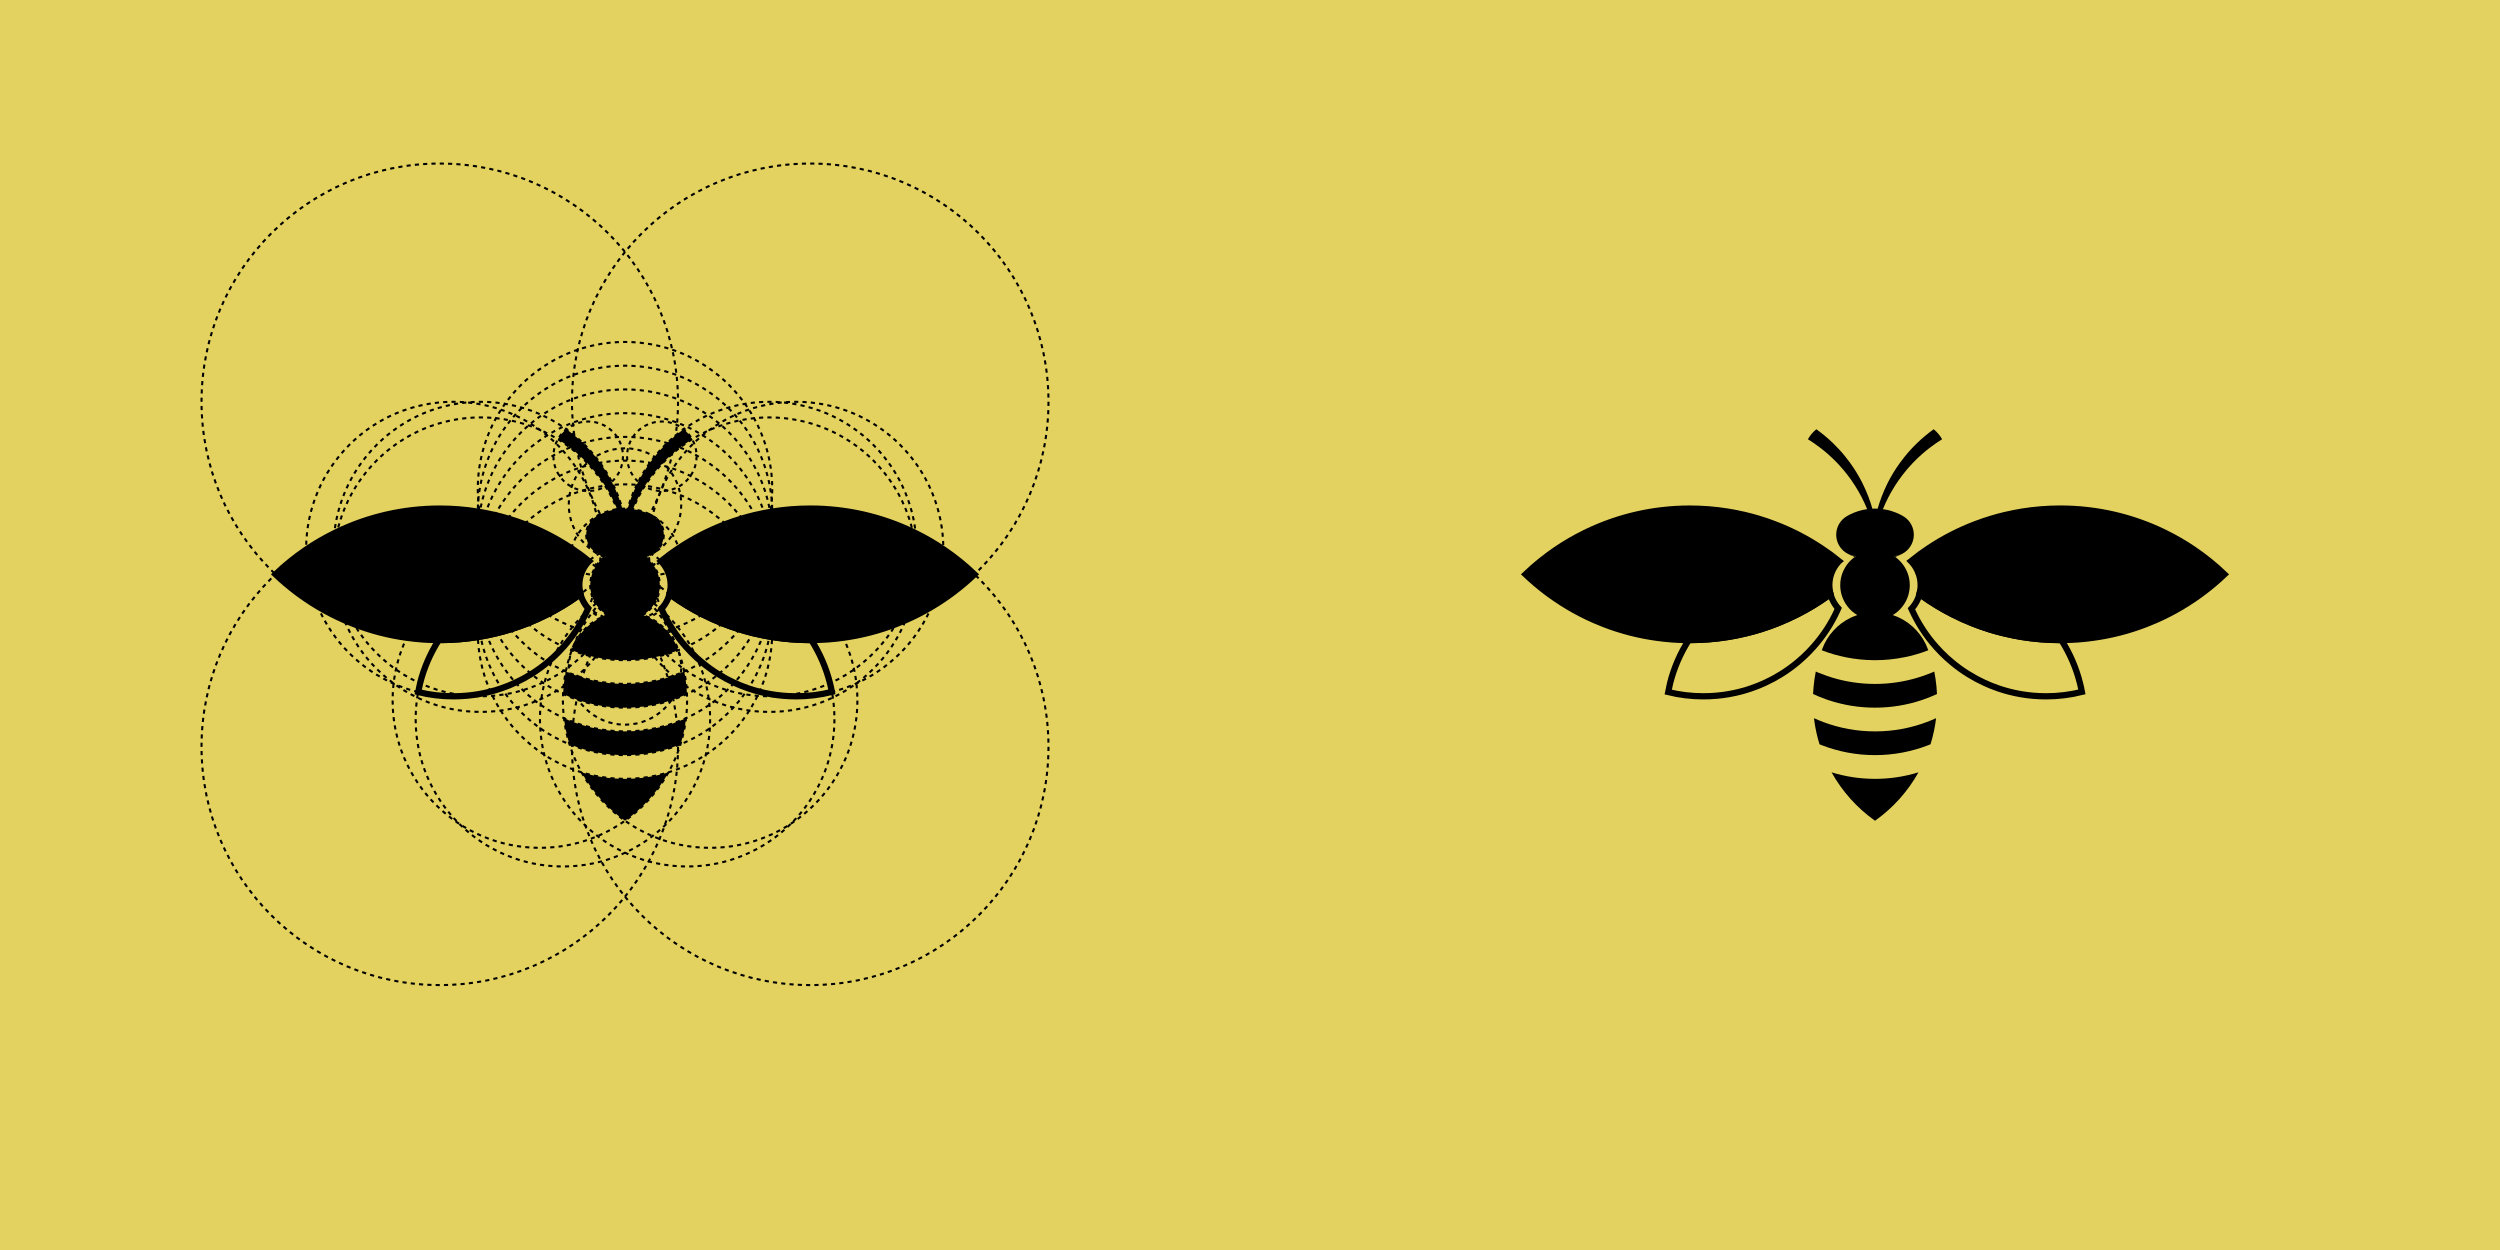 <?xml version="1.0" encoding="utf-8"?>
<!-- Generator: Adobe Illustrator 16.0.0, SVG Export Plug-In . SVG Version: 6.00 Build 0)  -->
<!DOCTYPE svg PUBLIC "-//W3C//DTD SVG 1.1//EN" "http://www.w3.org/Graphics/SVG/1.1/DTD/svg11.dtd">
<svg version="1.1" xmlns="http://www.w3.org/2000/svg" xmlns:xlink="http://www.w3.org/1999/xlink" x="0px" y="0px" width="1200px"
	 height="600px" viewBox="0 0 1200 600" enable-background="new 0 0 1200 600" xml:space="preserve">
<g id="Calque_1">
</g>
<g id="Calque_4">
</g>
<g id="Calque_5">
</g>
<g id="Calque_6">
	<rect x="-10.477" y="-9.68" fill="#E4D260" width="1228.477" height="619.359"/>
	<g>
		<path fill="none" d="M329.82,336.29c0,2.859-0.17,5.67-0.5,8.439c-1.47,0.66-2.96,1.279-4.479,1.85
			c-7.721,2.9-16.09,4.49-24.83,4.49s-17.12-1.59-24.84-4.49c-1.521-0.57-3.011-1.189-4.471-1.85c-0.33-2.77-0.5-5.58-0.5-8.439
			c0-1.061,0.021-2.111,0.07-3.16c2.12,0.99,4.3,1.879,6.54,2.65c0.3,0.109,0.6,0.209,0.91,0.309c7.01,2.33,14.5,3.59,22.29,3.59
			s15.28-1.26,22.29-3.59c0.3-0.1,0.6-0.199,0.899-0.309c2.24-0.771,4.42-1.65,6.551-2.65
			C329.8,334.179,329.82,335.229,329.82,336.29z"/>
		<path d="M329.32,344.729c-0.51,4.311-1.41,8.5-2.67,12.529c-0.399,0.17-0.8,0.33-1.2,0.48c-7.89,3.051-16.47,4.721-25.439,4.721
			s-17.561-1.67-25.45-4.721c-0.4-0.15-0.8-0.311-1.19-0.48h-0.01c-1.25-4.029-2.149-8.219-2.66-12.529
			c1.46,0.66,2.95,1.279,4.471,1.85c7.72,2.9,16.1,4.49,24.84,4.49s17.109-1.59,24.83-4.49
			C326.36,346.009,327.85,345.39,329.32,344.729z"/>
		<path fill="none" d="M326.65,357.259c-0.37,1.211-0.78,2.42-1.22,3.602c-1.271,3.42-2.79,6.709-4.55,9.85
			c-6.601,2.039-13.601,3.141-20.87,3.141c-7.271,0-14.271-1.102-20.87-3.141c-1.771-3.15-3.29-6.451-4.561-9.881
			c-0.439-1.17-0.84-2.369-1.21-3.57c0.391,0.17,0.79,0.33,1.19,0.48c7.89,3.051,16.48,4.721,25.45,4.721s17.55-1.67,25.439-4.721
			C325.85,357.589,326.25,357.429,326.65,357.259z"/>
		<path d="M320.88,370.71c-5.141,9.219-12.301,17.17-20.87,23.25c-8.57-6.08-15.73-14.031-20.87-23.25
			c6.6,2.039,13.6,3.141,20.87,3.141C307.28,373.851,314.28,372.749,320.88,370.71z"/>
		<path d="M290.865,266.95c-0.21,0.12-0.4,0.26-0.59,0.41c-0.7-0.26-1.37-0.55-2.02-0.87c-0.33-0.16-0.65-0.32-0.97-0.5
			c0.32,0.15,0.64,0.28,0.97,0.4C289.075,266.681,289.955,266.87,290.865,266.95z"/>
		<path d="M312.795,265.96c-0.02,0.021-0.04,0.03-0.06,0.04c-0.41,0.22-0.81,0.42-1.22,0.61c-0.57,0.28-1.16,0.53-1.76,0.75
			c-0.19-0.15-0.4-0.29-0.6-0.41c0.81-0.07,1.6-0.23,2.35-0.47c0.42-0.13,0.82-0.3,1.22-0.49
			C312.755,265.99,312.775,265.98,312.795,265.96z"/>
		<path stroke="#000000" stroke-width="3" stroke-miterlimit="10" d="M282.73,269.341c-0.08,0.068-0.15,0.148-0.22,0.229
			c-1.48,1.59-2.641,3.471-3.41,5.551c-0.67,1.799-1.03,3.74-1.03,5.77c0,1.48,0.19,2.91,0.561,4.27
			c-0.38,0.291-0.761,0.57-1.15,0.84c-4.65,3.33-9.56,6.311-14.7,8.91c-3.1,1.58-6.279,3.01-9.529,4.301
			c-2.671,1.061-5.391,2.02-8.16,2.891c-2.16,0.66-4.34,1.27-6.55,1.809c-1.591,0.4-3.19,0.76-4.811,1.08
			c-1.01,0.201-2.03,0.391-3.05,0.561c-0.43,0.08-0.86,0.16-1.3,0.221c-5.95,0.959-12.061,1.459-18.28,1.459
			c-0.17,0-0.33,0-0.5-0.01c-5.22-0.01-10.36-0.391-15.39-1.1c-8.78-1.211-17.24-3.42-25.271-6.529
			c-1.58-0.602-3.14-1.25-4.689-1.932c-4.4-1.92-8.65-4.109-12.73-6.559c-7.34-4.381-14.14-9.561-20.3-15.42
			c4.57-4.352,9.49-8.33,14.729-11.891c4.311-2.92,8.83-5.561,13.53-7.871c0.45-0.238,0.91-0.459,1.37-0.67
			c14.91-7.14,31.62-11.13,49.25-11.13c6.21,0,12.3,0.49,18.24,1.461c0.279,0.029,0.55,0.08,0.819,0.129
			c0.061,0,0.11,0.01,0.16,0.031c0.92,0.139,1.84,0.309,2.75,0.5c1.521,0.279,3.03,0.609,4.521,0.969
			c2.1,0.49,4.18,1.051,6.239,1.67c2.681,0.79,5.311,1.681,7.9,2.681c7.96,3.01,15.49,6.9,22.48,11.551
			C277.15,265.04,279.99,267.12,282.73,269.341z"/>
		<path fill="none" stroke="#000000" stroke-width="3" stroke-miterlimit="10" d="M282.34,292.03c-0.23,0.52-0.471,1.029-0.71,1.539
			v0.01c-1.33,2.82-2.83,5.541-4.5,8.141c-1.99,3.08-4.2,6-6.63,8.73c-1.46,1.66-3.021,3.25-4.641,4.76
			c-0.95,0.9-1.92,1.76-2.92,2.59c-2.49,2.08-5.13,4-7.899,5.73c-2.431,1.52-4.961,2.898-7.591,4.109
			c-2.159,1.02-4.39,1.92-6.68,2.711c-1.75,0.609-3.53,1.148-5.33,1.619c-3.649,0.939-7.399,1.609-11.25,1.959
			c-2.16,0.201-4.35,0.301-6.56,0.301c-5.83,0-11.49-0.699-16.9-2.039c0.26-1.42,0.561-2.82,0.91-4.211
			c1.87-7.459,4.93-14.449,8.96-20.76c0.17,0.01,0.33,0.01,0.5,0.01c6.22,0,12.33-0.5,18.28-1.459c0.439-0.061,0.87-0.141,1.3-0.221
			c1.02-0.17,2.04-0.359,3.05-0.561c1.62-0.32,3.22-0.68,4.811-1.08c2.21-0.539,4.39-1.148,6.55-1.809
			c2.77-0.871,5.489-1.83,8.16-2.891c3.25-1.291,6.43-2.721,9.529-4.301c5.141-2.6,10.05-5.58,14.7-8.91
			c0.39-0.27,0.771-0.549,1.15-0.84c0.47,1.82,1.25,3.51,2.27,5.031c0.01,0.01,0.01,0.01,0.021,0.02
			C281.35,290.851,281.82,291.46,282.34,292.03z"/>
		<path fill="none" d="M328.445,322.34c-0.5,0.221-1.01,0.44-1.52,0.65c-1.29,0.53-2.6,1.02-3.93,1.479
			c-0.81,0.28-1.63,0.54-2.44,0.78c-6.5,1.98-13.4,3.04-20.54,3.04c-7.15,0-14.05-1.06-20.55-3.04c-0.82-0.24-1.64-0.5-2.43-0.78
			c-1.34-0.46-2.64-0.949-3.93-1.479c-0.51-0.21-1.03-0.43-1.53-0.65c0.08-0.43,0.18-0.859,0.28-1.279
			c0.67-3.061,1.54-6.051,2.59-8.94c0.01,0.01,0.01,0.01,0.02,0.01c1.86,0.73,3.78,1.37,5.72,1.94c0.99,0.29,1.97,0.56,2.99,0.8
			c0.85,0.21,1.71,0.4,2.57,0.58c4.61,0.94,9.37,1.44,14.27,1.44c4.89,0,9.66-0.5,14.27-1.45c0.86-0.17,1.72-0.36,2.56-0.57
			c1.01-0.24,2.01-0.51,3-0.8c1.94-0.57,3.85-1.21,5.72-1.94c0.01,0,0.01,0,0.01-0.01c1.06,2.89,1.93,5.88,2.6,8.94
			C328.275,321.48,328.365,321.91,328.445,322.34z"/>
		<path fill="none" stroke="#000000" stroke-width="3" stroke-miterlimit="10" d="M399.31,332.12
			c-5.5,1.379-11.26,2.109-17.19,2.109c-2.159,0-4.31-0.1-6.42-0.289c-3.81-0.34-7.54-0.99-11.149-1.91
			c-1.811-0.471-3.601-1-5.351-1.602c-2.29-0.779-4.529-1.68-6.71-2.699c-2.63-1.209-5.18-2.58-7.62-4.109c0,0,0,0-0.01,0
			c-2.78-1.721-5.43-3.641-7.93-5.73c-0.851-0.689-1.68-1.42-2.49-2.16c-1.79-1.639-3.5-3.379-5.11-5.189
			c-2.439-2.73-4.67-5.66-6.659-8.75c-1.79-2.779-3.4-5.699-4.79-8.73c-0.141-0.289-0.261-0.57-0.391-0.859
			c0.561-0.6,1.07-1.23,1.53-1.91c0,0,0,0,0.01-0.01c1.05-1.541,1.851-3.27,2.34-5.131c0.391,0.301,0.78,0.58,1.171,0.85
			c4.649,3.33,9.56,6.311,14.689,8.91c3.09,1.57,6.271,3.01,9.53,4.301c2.67,1.061,5.399,2.029,8.17,2.891
			c2.16,0.67,4.34,1.279,6.55,1.809c1.59,0.4,3.19,0.76,4.811,1.08c1.01,0.211,2.029,0.4,3.05,0.561c0.43,0.09,0.859,0.16,1.3,0.221
			c5.95,0.959,12.05,1.459,18.27,1.459c0.181,0,0.36,0,0.54-0.01c4.03,6.301,7.08,13.291,8.95,20.74v0.01
			C398.75,329.339,399.05,330.72,399.31,332.12z"/>
		<path d="M329.75,333.13c-2.131,1-4.311,1.879-6.551,2.65c-0.3,0.109-0.6,0.209-0.899,0.309c-7.01,2.33-14.5,3.59-22.29,3.59
			s-15.28-1.26-22.29-3.59c-0.311-0.1-0.61-0.199-0.91-0.309c-2.24-0.771-4.42-1.66-6.54-2.65c0.05-1.23,0.14-2.451,0.26-3.66
			c0.23-2.41,0.58-4.791,1.05-7.131c0.5,0.221,1.011,0.441,1.521,0.65c1.29,0.531,2.6,1.02,3.93,1.48
			c0.8,0.279,1.61,0.539,2.431,0.779c6.5,1.98,13.399,3.041,20.55,3.041c7.14,0,14.04-1.061,20.54-3.041
			c0.819-0.24,1.63-0.5,2.439-0.779c1.33-0.461,2.641-0.949,3.931-1.48c0.51-0.209,1.02-0.43,1.52-0.65
			c0.47,2.34,0.82,4.721,1.05,7.131C329.61,330.679,329.7,331.899,329.75,333.13z"/>
		<path stroke="#000000" stroke-width="3" stroke-miterlimit="10" d="M467.78,275.681c-6.25,5.949-13.17,11.199-20.64,15.619
			c-3.97,2.369-8.11,4.5-12.38,6.359c-1.55,0.682-3.11,1.33-4.69,1.932c-8.02,3.109-16.479,5.318-25.26,6.529
			c-5.02,0.709-10.15,1.08-15.36,1.1c-0.18,0.01-0.359,0.01-0.54,0.01c-6.22,0-12.319-0.5-18.27-1.459
			c-0.44-0.061-0.87-0.131-1.3-0.221c-1.021-0.16-2.04-0.35-3.05-0.561c-1.62-0.32-3.221-0.68-4.811-1.08
			c-2.21-0.529-4.39-1.139-6.55-1.809c-2.771-0.861-5.5-1.83-8.17-2.891c-3.26-1.291-6.44-2.73-9.53-4.301
			c-5.13-2.6-10.04-5.58-14.689-8.91c-0.391-0.27-0.78-0.549-1.171-0.85c0.36-1.359,0.551-2.789,0.551-4.26
			c0-2.029-0.36-3.971-1.021-5.77h-0.01c-0.76-2.08-1.93-3.961-3.41-5.541c-0.06-0.08-0.14-0.16-0.21-0.229
			c2.74-2.221,5.59-4.301,8.53-6.25c6.99-4.641,14.529-8.531,22.49-11.551c2.59-0.99,5.22-1.881,7.89-2.671
			c2.06-0.619,4.14-1.18,6.25-1.67c1.49-0.359,3-0.689,4.52-0.969v-0.012c0.91-0.18,1.83-0.35,2.75-0.488
			c0.051-0.021,0.101-0.031,0.16-0.031c0.271-0.059,0.54-0.1,0.82-0.139c5.939-0.961,12.03-1.451,18.229-1.451
			c17.631,0,34.341,3.99,49.25,11.13c0.46,0.211,0.92,0.432,1.37,0.67c4.61,2.271,9.04,4.842,13.271,7.701
			C458.13,267.22,463.14,271.249,467.78,275.681z"/>
		<path d="M309.395,233.48c-2.17,3.449-4.05,7.09-5.6,10.91c2.88,0.399,5.61,1.25,8.13,2.5c0.44,0.209,0.9,0.449,1.33,0.699v0.021
			c0,0,0.01,0,0.02,0c0.28,0.159,0.55,0.319,0.82,0.5c2.73,1.86,4.54,4.989,4.54,8.55c0,3.55-1.79,6.69-4.52,8.55
			c-0.04,0.021-0.07,0.04-0.1,0.061c-0.36,0.22-0.72,0.42-1.08,0.62c-0.04,0.029-0.09,0.05-0.14,0.069
			c-0.02,0.021-0.04,0.03-0.07,0.03c-0.4,0.19-0.8,0.36-1.22,0.49c-0.75,0.239-1.54,0.399-2.35,0.47c0.2,0.12,0.41,0.26,0.6,0.41
			c0.68,0.479,1.31,1.02,1.9,1.6c0.67,0.65,1.31,1.37,1.86,2.141c0.21,0.279,0.41,0.58,0.59,0.88c0.78,1.22,1.4,2.54,1.84,3.95
			c0.49,1.569,0.75,3.239,0.75,4.96c0,0.21,0,0.42-0.01,0.63c-0.08,1.979-0.49,3.87-1.2,5.62c-0.38,0.939-0.85,1.85-1.39,2.689
			c-0.24,0.38-0.49,0.74-0.77,1.09c-1.28,1.74-2.92,3.21-4.79,4.32c0.68,0.22,1.35,0.47,2.01,0.75c0.3,0.12,0.59,0.25,0.88,0.4
			c3.25,1.51,6.14,3.649,8.52,6.26c2.36,2.569,4.21,5.59,5.42,8.92c0.04,0.09,0.08,0.18,0.11,0.28c0.02,0.04,0.04,0.09,0.05,0.14
			c0.01,0.04,0.03,0.09,0.04,0.14c-1.87,0.73-3.78,1.37-5.72,1.94c-0.99,0.29-1.99,0.56-3,0.8c-0.84,0.21-1.7,0.4-2.56,0.57
			c-4.61,0.95-9.38,1.45-14.27,1.45c-4.9,0-9.66-0.5-14.27-1.44c-0.86-0.18-1.72-0.37-2.57-0.58c-1.02-0.24-2-0.51-2.99-0.8
			c-1.94-0.57-3.86-1.21-5.72-1.94c0.01-0.05,0.03-0.1,0.04-0.14c0.01-0.05,0.03-0.1,0.05-0.14c0.02-0.101,0.06-0.19,0.1-0.28
			c1.21-3.33,3.07-6.351,5.42-8.92c2.38-2.61,5.27-4.74,8.5-6.25c0.31-0.15,0.61-0.28,0.91-0.41c0.66-0.28,1.33-0.53,2.01-0.75
			c-1.88-1.11-3.51-2.58-4.81-4.32c-0.28-0.34-0.51-0.689-0.74-1.06c-0.62-0.95-1.13-1.98-1.54-3.061c-0.63-1.649-1-3.42-1.08-5.27
			v-0.64c0-1.721,0.25-3.391,0.75-4.96c0.44-1.41,1.06-2.73,1.83-3.95c0.19-0.3,0.39-0.601,0.6-0.88c0.48-0.66,1.01-1.28,1.57-1.86
			c0.68-0.7,1.41-1.33,2.2-1.88c0.19-0.15,0.38-0.29,0.59-0.41c-0.91-0.08-1.79-0.27-2.61-0.56c-0.33-0.12-0.65-0.25-0.97-0.4
			c0,0,0,0-0.01,0c-0.04-0.021-0.09-0.05-0.13-0.07c-0.38-0.21-0.76-0.42-1.13-0.649c-0.04-0.021-0.07-0.04-0.11-0.061
			c-2.72-1.859-4.52-5-4.52-8.55c0-3.811,2.07-7.141,5.15-8.92c0-0.01,0-0.01,0-0.01c0.51-0.301,1.03-0.58,1.56-0.84
			c2.52-1.24,5.25-2.101,8.14-2.5c-1.55-3.82-3.43-7.461-5.6-10.91c-0.07-0.11-0.14-0.23-0.21-0.34
			c-2.25-3.541-4.81-6.86-7.64-9.931c-0.31-0.329-0.63-0.67-0.93-1c-1.46-1.52-2.99-2.979-4.56-4.36
			c-1.2-1.049-2.44-2.069-3.72-3.029c-1.84-1.42-3.77-2.75-5.77-3.98c1.02-1.85,2.41-3.479,4.05-4.8c1.3,0.94,2.6,1.931,3.84,2.95
			c1.41,1.17,2.78,2.391,4.1,3.66c2.14,2.06,4.15,4.25,6.01,6.57c0.76,0.939,1.5,1.899,2.21,2.89c2.1,2.89,3.99,5.96,5.64,9.159
			c0.24,0.48,0.49,0.961,0.71,1.451c1.78,3.649,3.25,7.47,4.38,11.439c0.41-0.029,0.83-0.04,1.27-0.04c0.43,0,0.85,0.011,1.27,0.04
			c1.12-3.97,2.6-7.79,4.37-11.439c0.23-0.49,0.48-0.971,0.71-1.451c1.66-3.199,3.54-6.27,5.65-9.159c0.71-0.99,1.45-1.95,2.21-2.89
			c1.85-2.32,3.87-4.511,6.01-6.57c1.32-1.27,2.67-2.49,4.09-3.65c1.25-1.029,2.53-2.02,3.85-2.96c1.64,1.33,3.01,2.95,4.05,4.8
			c-2,1.23-3.93,2.561-5.78,3.98c-1.29,0.97-2.52,1.99-3.73,3.04v0.01c-1.58,1.37-3.1,2.82-4.54,4.34
			c-0.32,0.341-0.63,0.671-0.93,1.011h-0.01c-2.83,3.069-5.38,6.39-7.63,9.92C309.535,233.25,309.465,233.37,309.395,233.48z"/>
	</g>
	<g>
		<g>
			
				<circle fill="none" stroke="#000000" stroke-miterlimit="10" stroke-dasharray="1.996,1.996,1.996,1.996,1.996,1.996" cx="388.908" cy="358.482" r="114.36"/>
		</g>
		<g>
			
				<circle fill="none" stroke="#000000" stroke-miterlimit="10" stroke-dasharray="1.996,1.996,1.996,1.996,1.996,1.996" cx="388.908" cy="192.865" r="114.36"/>
		</g>
		<g>
			
				<circle fill="none" stroke="#000000" stroke-miterlimit="10" stroke-dasharray="1.996,1.996,1.996,1.996,1.996,1.996" cx="211.092" cy="192.865" r="114.36"/>
		</g>
		<g>
			
				<circle fill="none" stroke="#000000" stroke-miterlimit="10" stroke-dasharray="1.996,1.996,1.996,1.996,1.996,1.996" cx="211.092" cy="358.482" r="114.36"/>
		</g>
		<g>
			
				<circle fill="none" stroke="#000000" stroke-miterlimit="10" stroke-dasharray="2.001,2.001,2.001,2.001,2.001,2.001" cx="340.873" cy="336.283" r="70.68"/>
		</g>
		<g>
			
				<circle fill="none" stroke="#000000" stroke-miterlimit="10" stroke-dasharray="2.001,2.001,2.001,2.001,2.001,2.001" cx="300.004" cy="303.17" r="70.68"/>
		</g>
		<g>
			
				<circle fill="none" stroke="#000000" stroke-miterlimit="10" stroke-dasharray="2.001,2.001,2.001,2.001,2.001,2.001" cx="300.004" cy="291.777" r="70.68"/>
		</g>
		<g>
			
				<circle fill="none" stroke="#000000" stroke-miterlimit="10" stroke-dasharray="2.001,2.001,2.001,2.001,2.001,2.001" cx="300.004" cy="280.387" r="70.68"/>
		</g>
		<g>
			
				<circle fill="none" stroke="#000000" stroke-miterlimit="10" stroke-dasharray="2.001,2.001,2.001,2.001,2.001,2.001" cx="300.004" cy="268.994" r="70.68"/>
		</g>
		<g>
			
				<circle fill="none" stroke="#000000" stroke-miterlimit="10" stroke-dasharray="2.001,2.001,2.001,2.001,2.001,2.001" cx="300.004" cy="257.604" r="70.68"/>
		</g>
		<g>
			
				<circle fill="none" stroke="#000000" stroke-miterlimit="10" stroke-dasharray="2.001,2.001,2.001,2.001,2.001,2.001" cx="300.004" cy="246.211" r="70.68"/>
		</g>
		<g>
			
				<circle fill="none" stroke="#000000" stroke-miterlimit="10" stroke-dasharray="2.001,2.001,2.001,2.001,2.001,2.001" cx="300.004" cy="234.82" r="70.68"/>
		</g>
		<g>
			
				<circle fill="none" stroke="#000000" stroke-miterlimit="10" stroke-dasharray="2.001,2.001,2.001,2.001,2.001,2.001" cx="259.135" cy="336.283" r="70.68"/>
		</g>
		<g>
			
				<circle fill="none" stroke="#000000" stroke-miterlimit="10" stroke-dasharray="2.001,2.001,2.001,2.001,2.001,2.001" cx="270.193" cy="345.238" r="70.68"/>
		</g>
		<g>
			
				<circle fill="none" stroke="#000000" stroke-miterlimit="10" stroke-dasharray="2.001,2.001,2.001,2.001,2.001,2.001" cx="329.851" cy="345.238" r="70.68"/>
		</g>
		<g>
			
				<circle fill="none" stroke="#000000" stroke-miterlimit="10" stroke-dasharray="2.001,2.001,2.001,2.001,2.001,2.001" cx="217.63" cy="263.545" r="70.68"/>
		</g>
		<g>
			
				<circle fill="none" stroke="#000000" stroke-miterlimit="10" stroke-dasharray="2.001,2.001,2.001,2.001,2.001,2.001" cx="382.116" cy="263.545" r="70.68"/>
		</g>
		<g>
			
				<circle fill="none" stroke="#000000" stroke-miterlimit="10" stroke-dasharray="2.019,2.019,2.019,2.019,2.019,2.019" cx="300.003" cy="242.18" r="26.999"/>
		</g>
		<g>
			
				<circle fill="none" stroke="#000000" stroke-miterlimit="10" stroke-dasharray="2.019,2.019,2.019,2.019,2.019,2.019" cx="300.003" cy="271.121" r="26.999"/>
		</g>
		<g>
			
				<circle fill="none" stroke="#000000" stroke-miterlimit="10" stroke-dasharray="2.019,2.019,2.019,2.019,2.019,2.019" cx="300.003" cy="320.852" r="26.999"/>
		</g>
		<g>
			
				<circle fill="none" stroke="#000000" stroke-miterlimit="10" stroke-dasharray="1.941,1.941,1.941,1.941,1.941,1.941" cx="300.004" cy="280.893" r="16.687"/>
		</g>
		<g>
			
				<circle fill="none" stroke="#000000" stroke-miterlimit="10" stroke-dasharray="1.941,1.941,1.941,1.941,1.941,1.941" cx="294.75" cy="280.893" r="16.687"/>
		</g>
		<g>
			
				<circle fill="none" stroke="#000000" stroke-miterlimit="10" stroke-dasharray="1.941,1.941,1.941,1.941,1.941,1.941" cx="305.233" cy="280.893" r="16.687"/>
		</g>
		<g>
			
				<circle fill="none" stroke="#000000" stroke-miterlimit="10" stroke-dasharray="2.159,2.159,2.159,2.159,2.159,2.159" cx="291.687" cy="256.66" r="10.313"/>
		</g>
		<g>
			
				<circle fill="none" stroke="#000000" stroke-miterlimit="10" stroke-dasharray="2.159,2.159,2.159,2.159,2.159,2.159" cx="308.315" cy="256.66" r="10.313"/>
		</g>
		<g>
			
				<circle fill="none" stroke="#000000" stroke-miterlimit="10" stroke-dasharray="2.001,2.001,2.001,2.001,2.001,2.001" cx="230.745" cy="271.043" r="70.68"/>
		</g>
		<g>
			
				<circle fill="none" stroke="#000000" stroke-miterlimit="10" stroke-dasharray="2.001,2.001,2.001,2.001,2.001,2.001" cx="230.745" cy="263.547" r="70.68"/>
		</g>
		<g>
			
				<circle fill="none" stroke="#000000" stroke-miterlimit="10" stroke-dasharray="1.941,1.941,1.941,1.941,1.941,1.941" cx="282.336" cy="219.01" r="16.687"/>
		</g>
		<g>
			
				<circle fill="none" stroke="#000000" stroke-miterlimit="10" stroke-dasharray="2.001,2.001,2.001,2.001,2.001,2.001" cx="369.261" cy="271.043" r="70.68"/>
		</g>
		<g>
			
				<circle fill="none" stroke="#000000" stroke-miterlimit="10" stroke-dasharray="2.001,2.001,2.001,2.001,2.001,2.001" cx="369.261" cy="263.547" r="70.68"/>
		</g>
		<g>
			
				<circle fill="none" stroke="#000000" stroke-miterlimit="10" stroke-dasharray="1.941,1.941,1.941,1.941,1.941,1.941" cx="317.67" cy="219.01" r="16.687"/>
		</g>
	</g>
	<g>
		<path fill="none" d="M929.82,336.29c0,2.859-0.17,5.67-0.5,8.439c-1.47,0.66-2.96,1.279-4.479,1.85
			c-7.721,2.9-16.09,4.49-24.83,4.49s-17.12-1.59-24.84-4.49c-1.521-0.57-3.011-1.189-4.471-1.85c-0.33-2.77-0.5-5.58-0.5-8.439
			c0-1.061,0.021-2.111,0.07-3.16c2.12,0.99,4.3,1.879,6.54,2.65c0.3,0.109,0.6,0.209,0.91,0.309c7.01,2.33,14.5,3.59,22.29,3.59
			s15.28-1.26,22.29-3.59c0.3-0.1,0.6-0.199,0.899-0.309c2.24-0.771,4.42-1.65,6.551-2.65
			C929.8,334.179,929.82,335.229,929.82,336.29z"/>
		<path d="M929.32,344.729c-0.51,4.311-1.41,8.5-2.67,12.529c-0.399,0.17-0.8,0.33-1.2,0.48c-7.89,3.051-16.47,4.721-25.439,4.721
			s-17.561-1.67-25.45-4.721c-0.4-0.15-0.8-0.311-1.19-0.48h-0.01c-1.25-4.029-2.149-8.219-2.66-12.529
			c1.46,0.66,2.95,1.279,4.471,1.85c7.72,2.9,16.1,4.49,24.84,4.49s17.109-1.59,24.83-4.49
			C926.36,346.009,927.85,345.39,929.32,344.729z"/>
		<path fill="none" d="M926.65,357.259c-0.37,1.211-0.78,2.42-1.22,3.602c-1.271,3.42-2.79,6.709-4.55,9.85
			c-6.601,2.039-13.601,3.141-20.87,3.141c-7.271,0-14.271-1.102-20.87-3.141c-1.771-3.15-3.29-6.451-4.561-9.881
			c-0.439-1.17-0.84-2.369-1.21-3.57c0.391,0.17,0.79,0.33,1.19,0.48c7.89,3.051,16.48,4.721,25.45,4.721s17.55-1.67,25.439-4.721
			C925.85,357.589,926.25,357.429,926.65,357.259z"/>
		<path d="M920.88,370.71c-5.141,9.219-12.301,17.17-20.87,23.25c-8.57-6.08-15.73-14.031-20.87-23.25
			c6.6,2.039,13.6,3.141,20.87,3.141C907.28,373.851,914.28,372.749,920.88,370.71z"/>
		<path d="M890.865,266.95c-0.21,0.12-0.4,0.26-0.59,0.41c-0.7-0.26-1.37-0.55-2.02-0.87c-0.33-0.16-0.65-0.32-0.97-0.5
			c0.32,0.15,0.64,0.28,0.97,0.4C889.075,266.681,889.955,266.87,890.865,266.95z"/>
		<path d="M912.795,265.96c-0.02,0.021-0.04,0.03-0.06,0.04c-0.41,0.22-0.81,0.42-1.22,0.61c-0.57,0.28-1.16,0.53-1.76,0.75
			c-0.19-0.15-0.4-0.29-0.6-0.41c0.81-0.07,1.6-0.23,2.35-0.47c0.42-0.13,0.82-0.3,1.22-0.49
			C912.755,265.99,912.775,265.98,912.795,265.96z"/>
		<path stroke="#000000" stroke-width="3" stroke-miterlimit="10" d="M882.73,269.341c-0.08,0.068-0.15,0.148-0.22,0.229
			c-1.48,1.59-2.641,3.471-3.41,5.551c-0.67,1.799-1.03,3.74-1.03,5.77c0,1.48,0.19,2.91,0.561,4.27
			c-0.38,0.291-0.761,0.57-1.15,0.84c-4.65,3.33-9.56,6.311-14.7,8.91c-3.1,1.58-6.279,3.01-9.529,4.301
			c-2.671,1.061-5.391,2.02-8.16,2.891c-2.16,0.66-4.34,1.27-6.55,1.809c-1.591,0.4-3.19,0.76-4.811,1.08
			c-1.01,0.201-2.03,0.391-3.05,0.561c-0.43,0.08-0.86,0.16-1.3,0.221c-5.95,0.959-12.061,1.459-18.28,1.459
			c-0.17,0-0.33,0-0.5-0.01c-5.22-0.01-10.36-0.391-15.39-1.1c-8.78-1.211-17.24-3.42-25.271-6.529
			c-1.58-0.602-3.14-1.25-4.689-1.932c-4.4-1.92-8.65-4.109-12.73-6.559c-7.34-4.381-14.14-9.561-20.3-15.42
			c4.57-4.352,9.49-8.33,14.729-11.891c4.311-2.92,8.83-5.561,13.53-7.871c0.45-0.238,0.91-0.459,1.37-0.67
			c14.91-7.14,31.62-11.13,49.25-11.13c6.21,0,12.3,0.49,18.24,1.461c0.279,0.029,0.55,0.08,0.819,0.129
			c0.061,0,0.11,0.01,0.16,0.031c0.92,0.139,1.84,0.309,2.75,0.5c1.521,0.279,3.03,0.609,4.521,0.969
			c2.1,0.49,4.18,1.051,6.239,1.67c2.681,0.79,5.311,1.681,7.9,2.681c7.96,3.01,15.49,6.9,22.48,11.551
			C877.15,265.04,879.99,267.12,882.73,269.341z"/>
		<path fill="none" stroke="#000000" stroke-width="3" stroke-miterlimit="10" d="M882.34,292.03c-0.23,0.52-0.471,1.029-0.71,1.539
			v0.01c-1.33,2.82-2.83,5.541-4.5,8.141c-1.99,3.08-4.2,6-6.63,8.73c-1.46,1.66-3.021,3.25-4.641,4.76
			c-0.95,0.9-1.92,1.76-2.92,2.59c-2.49,2.08-5.13,4-7.899,5.73c-2.431,1.52-4.961,2.898-7.591,4.109
			c-2.159,1.02-4.39,1.92-6.68,2.711c-1.75,0.609-3.53,1.148-5.33,1.619c-3.649,0.939-7.399,1.609-11.25,1.959
			c-2.16,0.201-4.35,0.301-6.56,0.301c-5.83,0-11.49-0.699-16.9-2.039c0.26-1.42,0.561-2.82,0.91-4.211
			c1.87-7.459,4.93-14.449,8.96-20.76c0.17,0.01,0.33,0.01,0.5,0.01c6.22,0,12.33-0.5,18.28-1.459c0.439-0.061,0.87-0.141,1.3-0.221
			c1.02-0.17,2.04-0.359,3.05-0.561c1.62-0.32,3.22-0.68,4.811-1.08c2.21-0.539,4.39-1.148,6.55-1.809
			c2.77-0.871,5.489-1.83,8.16-2.891c3.25-1.291,6.43-2.721,9.529-4.301c5.141-2.6,10.05-5.58,14.7-8.91
			c0.39-0.27,0.771-0.549,1.15-0.84c0.47,1.82,1.25,3.51,2.27,5.031c0.01,0.01,0.01,0.01,0.021,0.02
			C881.35,290.851,881.82,291.46,882.34,292.03z"/>
		<path fill="none" d="M928.445,322.34c-0.5,0.221-1.01,0.44-1.52,0.65c-1.29,0.53-2.6,1.02-3.93,1.479
			c-0.81,0.28-1.63,0.54-2.44,0.78c-6.5,1.98-13.4,3.04-20.54,3.04c-7.15,0-14.05-1.06-20.55-3.04c-0.82-0.24-1.64-0.5-2.43-0.78
			c-1.34-0.46-2.64-0.949-3.93-1.479c-0.51-0.21-1.03-0.43-1.53-0.65c0.08-0.43,0.18-0.859,0.28-1.279
			c0.67-3.061,1.54-6.051,2.59-8.94c0.01,0.01,0.01,0.01,0.02,0.01c1.86,0.73,3.78,1.37,5.72,1.94c0.99,0.29,1.97,0.56,2.99,0.8
			c0.85,0.21,1.71,0.4,2.57,0.58c4.61,0.94,9.37,1.44,14.27,1.44c4.89,0,9.66-0.5,14.27-1.45c0.86-0.17,1.72-0.36,2.56-0.57
			c1.01-0.24,2.01-0.51,3-0.8c1.94-0.57,3.85-1.21,5.72-1.94c0.01,0,0.01,0,0.01-0.01c1.06,2.89,1.93,5.88,2.6,8.94
			C928.275,321.48,928.365,321.91,928.445,322.34z"/>
		<path fill="none" stroke="#000000" stroke-width="3" stroke-miterlimit="10" d="M999.31,332.12
			c-5.5,1.379-11.26,2.109-17.19,2.109c-2.159,0-4.31-0.1-6.42-0.289c-3.81-0.34-7.54-0.99-11.149-1.91
			c-1.811-0.471-3.601-1-5.351-1.602c-2.29-0.779-4.529-1.68-6.71-2.699c-2.63-1.209-5.18-2.58-7.62-4.109c0,0,0,0-0.01,0
			c-2.78-1.721-5.43-3.641-7.93-5.73c-0.851-0.689-1.68-1.42-2.49-2.16c-1.79-1.639-3.5-3.379-5.11-5.189
			c-2.439-2.73-4.67-5.66-6.659-8.75c-1.79-2.779-3.4-5.699-4.79-8.73c-0.141-0.289-0.261-0.57-0.391-0.859
			c0.561-0.6,1.07-1.23,1.53-1.91c0,0,0,0,0.01-0.01c1.05-1.541,1.851-3.27,2.34-5.131c0.391,0.301,0.78,0.58,1.171,0.85
			c4.649,3.33,9.56,6.311,14.689,8.91c3.09,1.57,6.271,3.01,9.53,4.301c2.67,1.061,5.399,2.029,8.17,2.891
			c2.16,0.67,4.34,1.279,6.55,1.809c1.59,0.4,3.19,0.76,4.811,1.08c1.01,0.211,2.029,0.4,3.05,0.561c0.43,0.09,0.859,0.16,1.3,0.221
			c5.95,0.959,12.05,1.459,18.27,1.459c0.181,0,0.36,0,0.54-0.01c4.03,6.301,7.08,13.291,8.95,20.74v0.01
			C998.75,329.339,999.05,330.72,999.31,332.12z"/>
		<path d="M929.75,333.13c-2.131,1-4.311,1.879-6.551,2.65c-0.3,0.109-0.6,0.209-0.899,0.309c-7.01,2.33-14.5,3.59-22.29,3.59
			s-15.28-1.26-22.29-3.59c-0.311-0.1-0.61-0.199-0.91-0.309c-2.24-0.771-4.42-1.66-6.54-2.65c0.05-1.23,0.14-2.451,0.26-3.66
			c0.23-2.41,0.58-4.791,1.05-7.131c0.5,0.221,1.011,0.441,1.521,0.65c1.29,0.531,2.6,1.02,3.93,1.48
			c0.8,0.279,1.61,0.539,2.431,0.779c6.5,1.98,13.399,3.041,20.55,3.041c7.14,0,14.04-1.061,20.54-3.041
			c0.819-0.24,1.63-0.5,2.439-0.779c1.33-0.461,2.641-0.949,3.931-1.48c0.51-0.209,1.02-0.43,1.52-0.65
			c0.47,2.34,0.82,4.721,1.05,7.131C929.61,330.679,929.7,331.899,929.75,333.13z"/>
		<path stroke="#000000" stroke-width="3" stroke-miterlimit="10" d="M1067.78,275.681c-6.25,5.949-13.17,11.199-20.64,15.619
			c-3.97,2.369-8.11,4.5-12.38,6.359c-1.55,0.682-3.11,1.33-4.69,1.932c-8.02,3.109-16.479,5.318-25.26,6.529
			c-5.02,0.709-10.15,1.08-15.36,1.1c-0.18,0.01-0.359,0.01-0.54,0.01c-6.22,0-12.319-0.5-18.27-1.459
			c-0.44-0.061-0.87-0.131-1.3-0.221c-1.021-0.16-2.04-0.35-3.05-0.561c-1.62-0.32-3.221-0.68-4.811-1.08
			c-2.21-0.529-4.39-1.139-6.55-1.809c-2.771-0.861-5.5-1.83-8.17-2.891c-3.26-1.291-6.44-2.73-9.53-4.301
			c-5.13-2.6-10.04-5.58-14.689-8.91c-0.391-0.27-0.78-0.549-1.171-0.85c0.36-1.359,0.551-2.789,0.551-4.26
			c0-2.029-0.36-3.971-1.021-5.77h-0.01c-0.76-2.08-1.93-3.961-3.41-5.541c-0.06-0.08-0.14-0.16-0.21-0.229
			c2.74-2.221,5.59-4.301,8.53-6.25c6.99-4.641,14.529-8.531,22.49-11.551c2.59-0.99,5.22-1.881,7.89-2.671
			c2.06-0.619,4.14-1.18,6.25-1.67c1.49-0.359,3-0.689,4.52-0.969v-0.012c0.91-0.18,1.83-0.35,2.75-0.488
			c0.051-0.021,0.101-0.031,0.16-0.031c0.271-0.059,0.54-0.1,0.82-0.139c5.939-0.961,12.03-1.451,18.229-1.451
			c17.631,0,34.341,3.99,49.25,11.13c0.46,0.211,0.92,0.432,1.37,0.67c4.61,2.271,9.04,4.842,13.271,7.701
			C1058.13,267.22,1063.14,271.249,1067.78,275.681z"/>
		<path d="M909.395,233.48c-2.17,3.449-4.05,7.09-5.6,10.91c2.88,0.399,5.61,1.25,8.13,2.5c0.44,0.209,0.9,0.449,1.33,0.699v0.021
			c0,0,0.01,0,0.02,0c0.28,0.159,0.55,0.319,0.82,0.5c2.73,1.86,4.54,4.989,4.54,8.55c0,3.55-1.79,6.69-4.52,8.55
			c-0.04,0.021-0.07,0.04-0.1,0.061c-0.36,0.22-0.72,0.42-1.08,0.62c-0.04,0.029-0.09,0.05-0.14,0.069
			c-0.02,0.021-0.04,0.03-0.07,0.03c-0.4,0.19-0.8,0.36-1.22,0.49c-0.75,0.239-1.54,0.399-2.35,0.47c0.2,0.12,0.41,0.26,0.6,0.41
			c0.68,0.479,1.31,1.02,1.9,1.6c0.67,0.65,1.31,1.37,1.86,2.141c0.21,0.279,0.41,0.58,0.59,0.88c0.78,1.22,1.4,2.54,1.84,3.95
			c0.49,1.569,0.75,3.239,0.75,4.96c0,0.21,0,0.42-0.01,0.63c-0.08,1.979-0.49,3.87-1.2,5.62c-0.38,0.939-0.85,1.85-1.39,2.689
			c-0.24,0.38-0.49,0.74-0.77,1.09c-1.28,1.74-2.92,3.21-4.79,4.32c0.68,0.22,1.35,0.47,2.01,0.75c0.3,0.12,0.59,0.25,0.88,0.4
			c3.25,1.51,6.14,3.649,8.52,6.26c2.36,2.569,4.21,5.59,5.42,8.92c0.04,0.09,0.08,0.18,0.11,0.28c0.02,0.04,0.04,0.09,0.05,0.14
			c0.01,0.04,0.03,0.09,0.04,0.14c-1.87,0.73-3.78,1.37-5.72,1.94c-0.99,0.29-1.99,0.56-3,0.8c-0.84,0.21-1.7,0.4-2.56,0.57
			c-4.61,0.95-9.38,1.45-14.27,1.45c-4.9,0-9.66-0.5-14.27-1.44c-0.86-0.18-1.72-0.37-2.57-0.58c-1.02-0.24-2-0.51-2.99-0.8
			c-1.94-0.57-3.86-1.21-5.72-1.94c0.01-0.05,0.03-0.1,0.04-0.14c0.01-0.05,0.03-0.1,0.05-0.14c0.02-0.101,0.06-0.19,0.1-0.28
			c1.21-3.33,3.07-6.351,5.42-8.92c2.38-2.61,5.27-4.74,8.5-6.25c0.31-0.15,0.61-0.28,0.91-0.41c0.66-0.28,1.33-0.53,2.01-0.75
			c-1.88-1.11-3.51-2.58-4.81-4.32c-0.28-0.34-0.51-0.689-0.74-1.06c-0.62-0.95-1.13-1.98-1.54-3.061c-0.63-1.649-1-3.42-1.08-5.27
			v-0.64c0-1.721,0.25-3.391,0.75-4.96c0.44-1.41,1.06-2.73,1.83-3.95c0.19-0.3,0.39-0.601,0.6-0.88c0.48-0.66,1.01-1.28,1.57-1.86
			c0.68-0.7,1.41-1.33,2.2-1.88c0.19-0.15,0.38-0.29,0.59-0.41c-0.91-0.08-1.79-0.27-2.61-0.56c-0.33-0.12-0.65-0.25-0.97-0.4
			c0,0,0,0-0.01,0c-0.04-0.021-0.09-0.05-0.13-0.07c-0.38-0.21-0.76-0.42-1.13-0.649c-0.04-0.021-0.07-0.04-0.11-0.061
			c-2.72-1.859-4.52-5-4.52-8.55c0-3.811,2.07-7.141,5.15-8.92c0-0.01,0-0.01,0-0.01c0.51-0.301,1.03-0.58,1.56-0.84
			c2.52-1.24,5.25-2.101,8.14-2.5c-1.55-3.82-3.43-7.461-5.6-10.91c-0.07-0.11-0.14-0.23-0.21-0.34
			c-2.25-3.541-4.81-6.86-7.64-9.931c-0.31-0.329-0.63-0.67-0.93-1c-1.46-1.52-2.99-2.979-4.56-4.36
			c-1.2-1.049-2.44-2.069-3.72-3.029c-1.84-1.42-3.77-2.75-5.77-3.98c1.02-1.85,2.41-3.479,4.05-4.8c1.3,0.94,2.6,1.931,3.84,2.95
			c1.41,1.17,2.78,2.391,4.1,3.66c2.14,2.06,4.15,4.25,6.01,6.57c0.76,0.939,1.5,1.899,2.21,2.89c2.1,2.89,3.99,5.96,5.64,9.159
			c0.24,0.48,0.49,0.961,0.71,1.451c1.78,3.649,3.25,7.47,4.38,11.439c0.41-0.029,0.83-0.04,1.27-0.04c0.43,0,0.85,0.011,1.27,0.04
			c1.12-3.97,2.6-7.79,4.37-11.439c0.23-0.49,0.48-0.971,0.71-1.451c1.66-3.199,3.54-6.27,5.65-9.159c0.71-0.99,1.45-1.95,2.21-2.89
			c1.85-2.32,3.87-4.511,6.01-6.57c1.32-1.27,2.67-2.49,4.09-3.65c1.25-1.029,2.53-2.02,3.85-2.96c1.64,1.33,3.01,2.95,4.05,4.8
			c-2,1.23-3.93,2.561-5.78,3.98c-1.29,0.97-2.52,1.99-3.73,3.04v0.01c-1.58,1.37-3.1,2.82-4.54,4.34
			c-0.32,0.341-0.63,0.671-0.93,1.011h-0.01c-2.83,3.069-5.38,6.39-7.63,9.92C909.535,233.25,909.465,233.37,909.395,233.48z"/>
	</g>
</g>
</svg>
